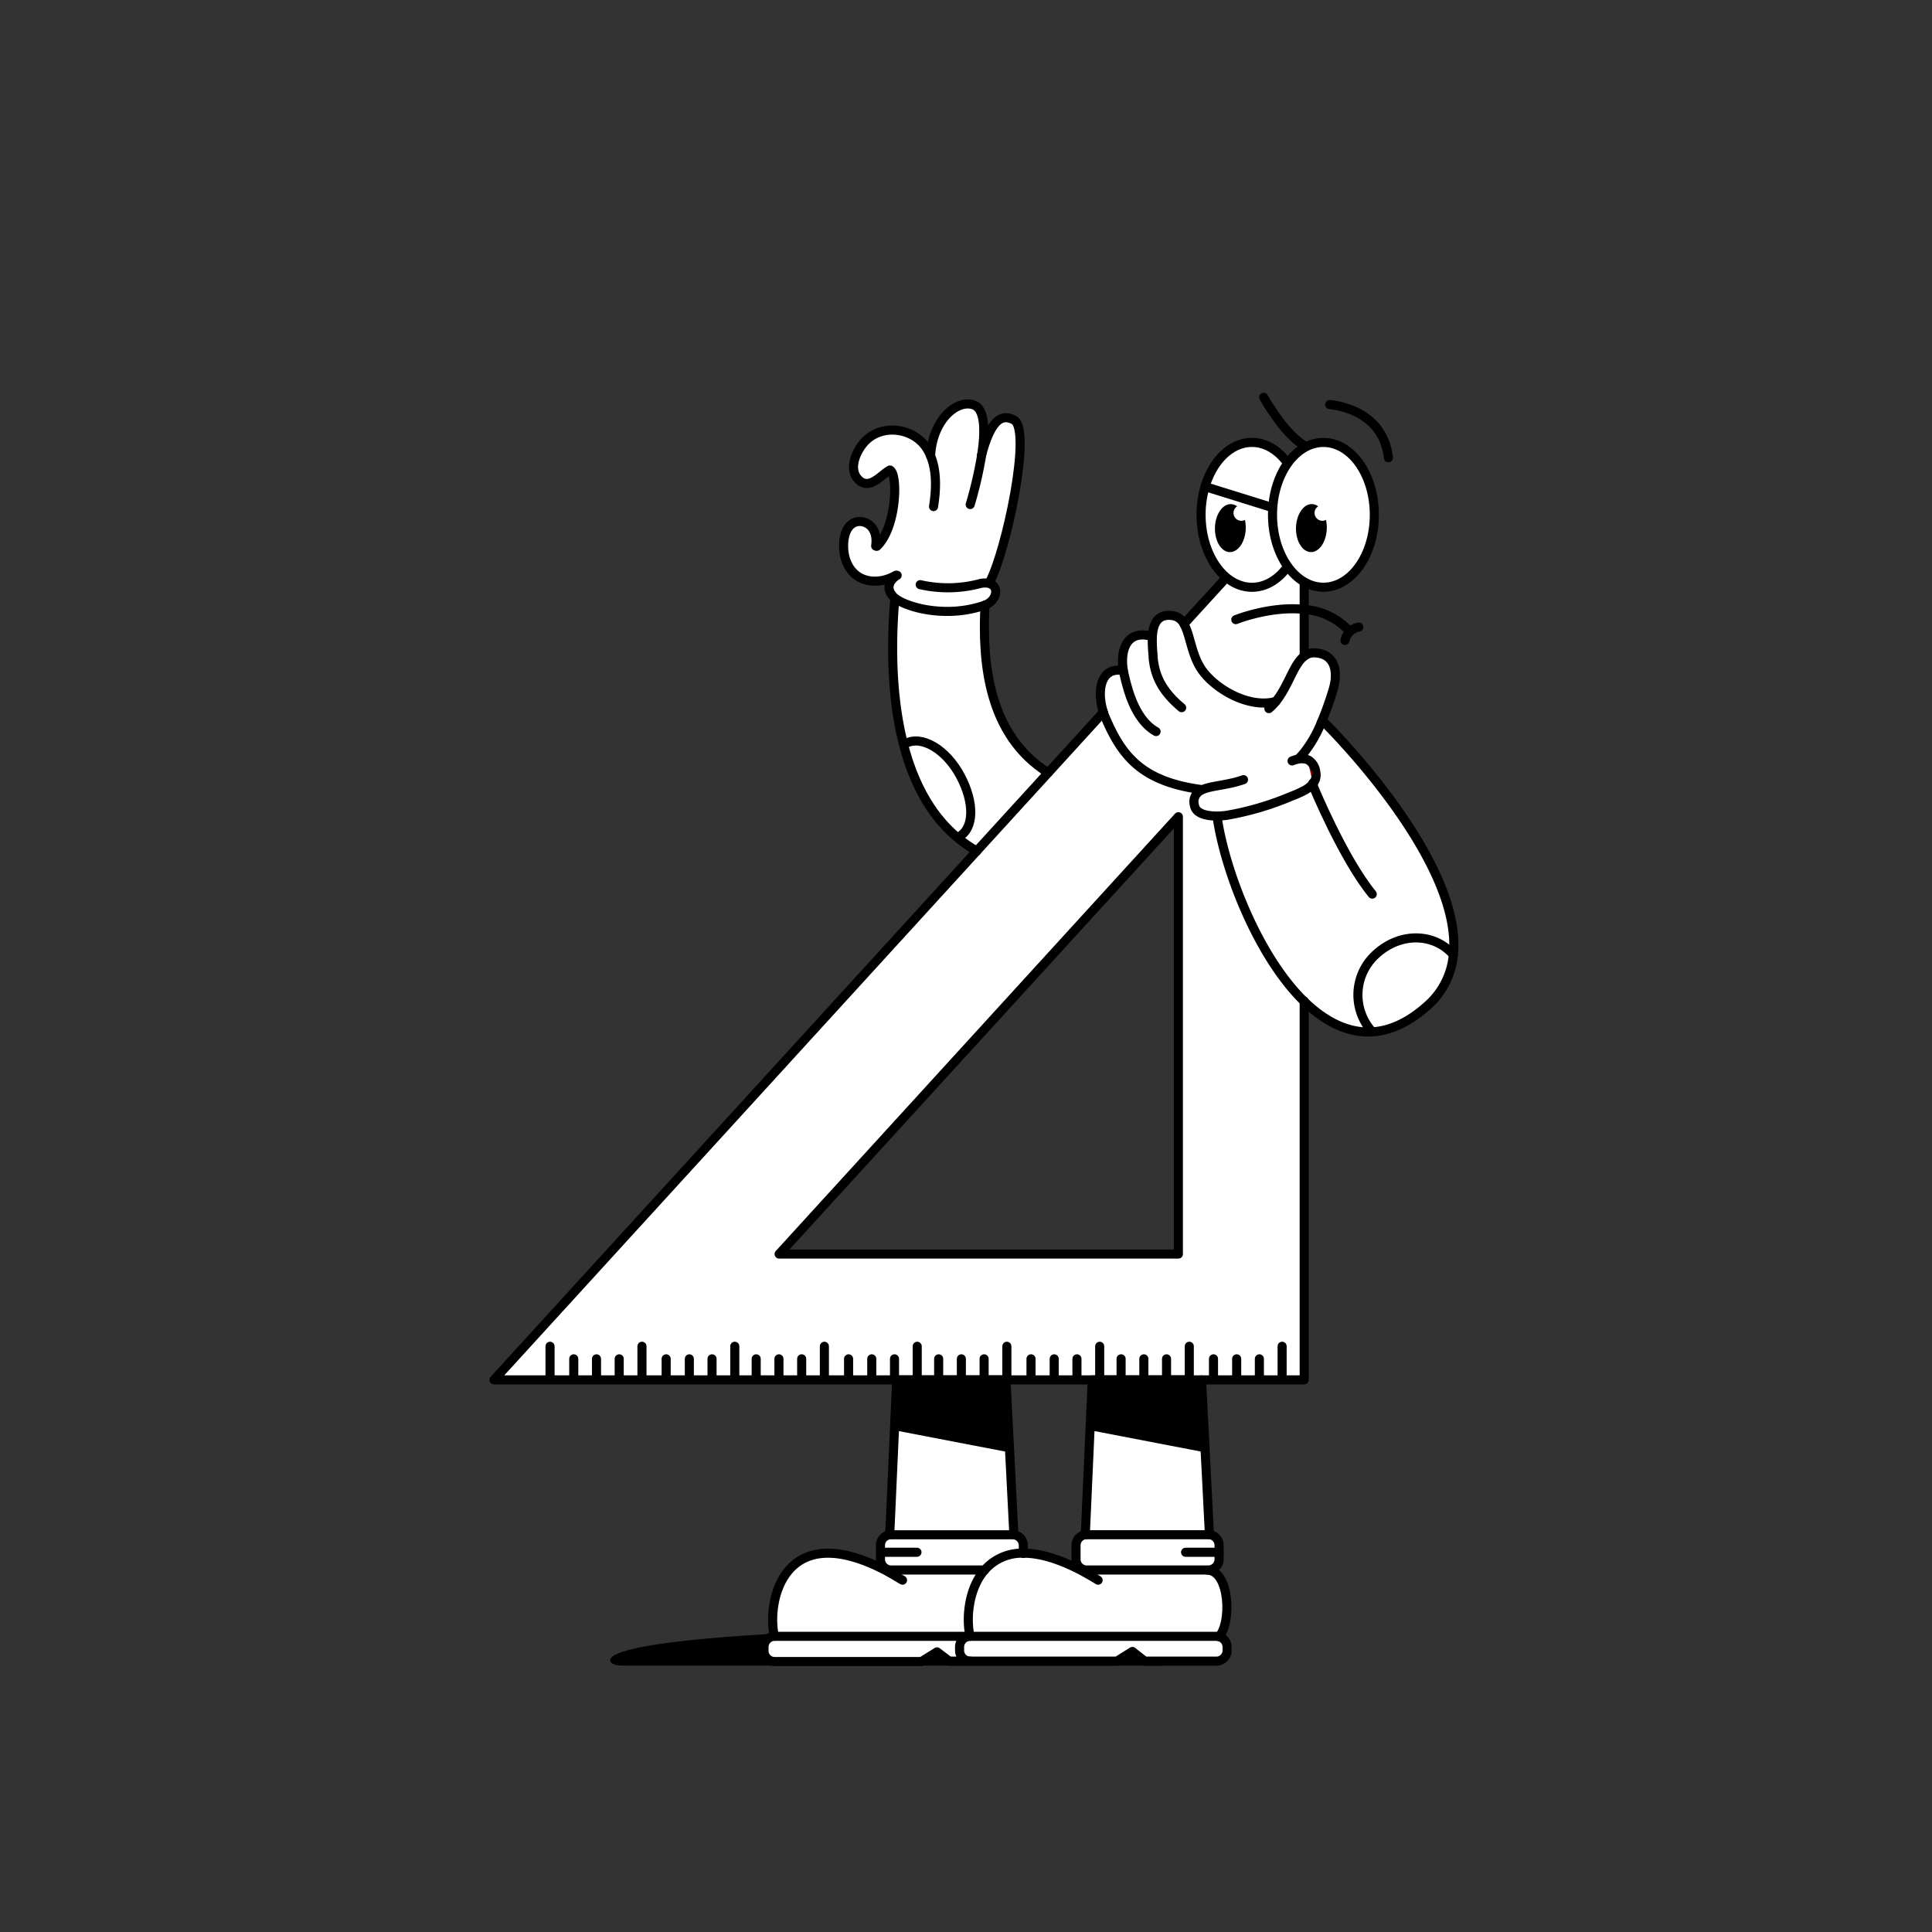 <svg id="Layer_1" data-name="Layer 1" xmlns="http://www.w3.org/2000/svg" viewBox="0 0 400 400"><rect x="0" y="0" width="400" height="400" fill="#333333" stroke="none"/><defs><style>.cls-1{fill:red;}.cls-2,.cls-4{fill:#fff;}.cls-3{fill:none;}.cls-3,.cls-4{stroke:#000;stroke-linecap:round;stroke-linejoin:round;stroke-width:1.88px;}</style></defs><title>Desk_Dudes21</title><path d="M239.77,336.58s-99.27-.51-112.35,6c-1.83.91-1.4,2.26,1.46,2.26H240.67Z"/><path class="cls-1" d="M272.37,159.79a2.81,2.81,0,0,1-.55,2.36l-1.05-4.54.1-.27A3.32,3.32,0,0,1,272.37,159.79Z"/><path class="cls-2" d="M270.87,157.34l-.1.27-.75.19v-.71A2.55,2.55,0,0,1,270.87,157.34Z"/><path class="cls-2" d="M274.4,149.8l-.86-.15a25.85,25.85,0,0,1-3.52,6.14v1.3a2.55,2.55,0,0,1,.85.25,3.32,3.32,0,0,1,1.5,2.45,2.81,2.81,0,0,1-.55,2.36h0a5.83,5.83,0,0,1-1.8,1.46h0a25.49,25.49,0,0,1-2.84,1.26A60.26,60.26,0,0,1,254,168.8a14.16,14.16,0,0,1-2.1.15l.07.14c1.59,11,8.37,28.76,18,38.17,4.12,4,8.76,6.51,13.75,6.34l0-.39a11.33,11.33,0,0,1,1.48-15.94c4.81-4.19,11.68-4.17,15.69.42C303,178,274.4,149.8,274.4,149.8Z"/><path class="cls-2" d="M270,157.09v.71l-1.29.31.17-1H269A3.57,3.57,0,0,1,270,157.09Z"/><path class="cls-1" d="M270,155.79v1.3a3.57,3.57,0,0,0-1.07,0h0l0-.13A15.89,15.89,0,0,0,270,155.79Z"/><path class="cls-2" d="M252,169.09l-.07-.14c-2,0-4.34-.45-4.61-2.23a2.62,2.62,0,0,1,1.38-3.09l-.1-.18h0c-12.21-1.68-16.31-6.93-19.69-14.78a11.7,11.7,0,0,1-.45-1.2L217,160l-14.76,16.18-100,109.52H270V207.26C260.36,197.85,253.58,180.13,252,169.09Zm-8,90.55H161.31L244,169.09Z"/><path class="cls-2" d="M245.14,129.17c1.38,2.45,1.55,6.88,4.08,10,3.14,3.95,9.76,7.46,14.94,6h0c2.64-3.24,3.62-7.66,5.86-9.36V101.92Z"/><path class="cls-2" d="M251.83,338.78a2.43,2.43,0,0,1,.55.07,1.69,1.69,0,0,1-.57.4l-38.77.32a2.25,2.25,0,0,0-1.15-.72l.07-.07Z"/><path class="cls-2" d="M250.4,317.73H225a1.87,1.87,0,0,0-.34,0,2.22,2.22,0,0,0-1.88,2.19v2.88a2.22,2.22,0,0,0,2.22,2.23h25.15a2.23,2.23,0,0,0,2.22-2.23v-2.88A2.22,2.22,0,0,0,250.4,317.73Z"/><path class="cls-2" d="M203.93,125.28c-7.92,2.8-16.1.51-18.58-1.4l-.1.19c-.72,8.56-.82,19.8,1.8,30l.47-.12c3.32-1.77,8.38,1.24,11.31,6.72s2.94,10.89-.38,12.66l-.14.16a26.91,26.91,0,0,0,3.94,2.71L217,160C204.57,152.16,203.33,137.2,203.93,125.28Z"/><path class="cls-2" d="M252.38,338.85a1.69,1.69,0,0,1-.57.4l-38.77.32-12,.1c0-.11-.07-.22-.1-.33h-1.54a2.21,2.21,0,0,0-.74,1.66v.69a2.21,2.21,0,0,0,2.22,2.22h30.38l3.2-2,2.55,2h14.81a2.22,2.22,0,0,0,2.23-2.22V341A2.23,2.23,0,0,0,252.38,338.85Z"/><path class="cls-2" d="M213,339.57l-12,.1c0-.11-.07-.22-.1-.33l10.37-.09a1.91,1.91,0,0,0,.57-.4A2.25,2.25,0,0,1,213,339.57Z"/><path class="cls-2" d="M211.35,338.78H212l-.07.07A2.42,2.42,0,0,0,211.35,338.78Z"/><path class="cls-2" d="M250,325.08v0H225a2.22,2.22,0,0,1-1-.22h0l-.19.36c-4.88-2.55-8.82-3.59-12-3.59a10.26,10.26,0,0,0-8,3.45c-3.4,3.87-3.89,10.11-3.06,13.73h51a2.43,2.43,0,0,1,.55.07C255,336.27,254.73,325.22,250,325.08Z"/><path class="cls-2" d="M211.35,338.78a2.42,2.42,0,0,1,.54.07,1.91,1.91,0,0,1-.57.4l-10.37.09c0-.18-.1-.36-.14-.55h10.54Z"/><path class="cls-2" d="M272.29,135.17a3.31,3.31,0,0,0-2.27.69c-2.24,1.7-3.22,6.12-5.86,9.36h0c-5.18,1.45-11.8-2.06-14.94-6-2.53-3.16-2.7-7.59-4.08-10a3.12,3.12,0,0,0-2.34-1.76c-3.21-.48-4.08,1.8-4.22,4.39-5.2-1.59-6.73,2.68-6,7h-.05c-4.59-.91-5.56,4.08-4.09,8.61a11.7,11.7,0,0,0,.45,1.2c3.38,7.85,7.48,13.1,19.69,14.78h0l.1.18a2.62,2.62,0,0,0-1.38,3.09c.27,1.78,2.56,2.24,4.61,2.23a14.16,14.16,0,0,0,2.1-.15,60.26,60.26,0,0,0,13.16-3.93,25.49,25.49,0,0,0,2.84-1.26h0a5.83,5.83,0,0,0,1.8-1.46h0l-1.05-4.54-.75.19-1.29.31.17-1H269l0-.13a15.89,15.89,0,0,0,1.09-1.2,25.85,25.85,0,0,0,3.52-6.14,67.25,67.25,0,0,0,2.44-6.79C277.09,139.27,276.52,135.4,272.29,135.17Z"/><path class="cls-2" d="M209.94,86.94c-2.65-1.39-4.8.14-6.72,7.4.75-4.77.83-9.62-1.63-10.5-3.46-1.22-8.54,3.08-8.92,10.56a9.92,9.92,0,0,0-.81-1.59c-2.56-4.06-8.85-5.19-12.56-1.64-1.81,1.73-3.87,5.83-1.56,8.14s4.73-1.08,6.51-2c1.75.81,1.37,12-2.7,15.79h-.21c.55-4.07-2.25-5.46-4-5-2.9.74-3,5.39-2.23,7.77,1.63,5,6.73,5.44,10.42,3.28l.1.11c-.61.41-2.69,2.07-.67,4.28a2.79,2.79,0,0,0,.43.39c2.48,1.91,10.66,4.2,18.58,1.4,2.66-1,3.08-4.26.44-4.56l.54-.22C208.31,114.16,213.7,88.92,209.94,86.94Z"/><path class="cls-2" d="M209.91,317.73H184.55a2.07,2.07,0,0,0-.35,0,2.21,2.21,0,0,0-1.87,2.19v2.88a2.22,2.22,0,0,0,1.26,2,2.18,2.18,0,0,0,1,.22h19.32a10.26,10.26,0,0,1,8-3.45v-1.66A2.23,2.23,0,0,0,209.91,317.73Z"/><path class="cls-2" d="M248.77,285.69H226.14l-1.44,32.05a1.87,1.87,0,0,1,.34,0H250.4Z"/><path class="cls-2" d="M185.65,285.7l-1.45,32.05a2.07,2.07,0,0,1,.35,0h25.36l-1.63-32Z"/><path class="cls-2" d="M203.87,325.05H184.55a2.18,2.18,0,0,1-1-.22h0l-.19.36c-21.17-11.08-24.72,6.39-23.08,13.6h40.49C200,335.16,200.47,328.92,203.87,325.05Z"/><path class="cls-2" d="M201,339.34h-1.54a2.22,2.22,0,0,1,1.4-.56C200.85,339,200.9,339.16,201,339.34Z"/><path class="cls-2" d="M198.67,341.7V341a2.21,2.21,0,0,1,.74-1.66l-38.85.32c-.09-.27-.17-.57-.24-.88a2.22,2.22,0,0,0-2.14,2.22v.69a2.21,2.21,0,0,0,2.22,2.22h30.37l3.21-2,2.55,2h4.36A2.21,2.21,0,0,1,198.67,341.7Z"/><path class="cls-2" d="M200.86,338.78h0Z"/><path class="cls-2" d="M200.81,338.78h0a2.22,2.22,0,0,0-1.4.56l-38.85.32c-.09-.27-.17-.57-.24-.88h40.49Z"/><path class="cls-2" d="M285.23,197.27a11.33,11.33,0,0,0-1.48,15.94l0,.39c3.77-.13,7.75-1.79,11.84-5.48a15.85,15.85,0,0,0,5.31-10.43C296.91,193.1,290,193.08,285.23,197.27Z"/><path class="cls-2" d="M187.52,153.92l-.47.12c1.95,7.59,5.41,14.59,11.26,19.42l.14-.16c3.32-1.77,3.3-7.18.38-12.66S190.84,152.15,187.52,153.92Z"/><polyline class="cls-3" points="246.23 285.69 208.28 285.69 102.27 285.69 202.25 176.17 217.01 160 228.44 147.47"/><polyline class="cls-3" points="270.02 207.26 270.02 285.69 248.77 285.69"/><polyline class="cls-3" points="245.14 129.17 270.02 101.92 270.02 126.17 270.02 135.86"/><polygon class="cls-3" points="161.31 259.64 243.97 169.09 243.97 259.64 161.31 259.64"/><path class="cls-3" d="M255.86,128.29s7.14-2.88,14.16-2.12a14,14,0,0,1,9.36,4.51"/><path class="cls-3" d="M281.33,129.83a3.57,3.57,0,0,0-2.87,2.76"/><path class="cls-3" d="M193.28,104.88c.52-3.32.74-7.22-.61-10.48a9.92,9.92,0,0,0-.81-1.59c-2.56-4.06-8.85-5.19-12.56-1.64-1.81,1.73-3.87,5.83-1.56,8.14s4.73-1.08,6.51-2c1.75.81,1.37,12-2.7,15.79"/><path class="cls-3" d="M185.49,119.1c-3.69,2.16-8.79,1.71-10.42-3.28-.78-2.38-.67-7,2.23-7.77,1.79-.46,4.59.93,4,5"/><path class="cls-3" d="M200.87,104.46a82.93,82.93,0,0,0,2.35-10.12c.75-4.77.83-9.62-1.63-10.5-3.46-1.22-8.54,3.08-8.92,10.56"/><path class="cls-3" d="M204.91,120.5c3.4-6.34,8.79-31.58,5-33.56-2.65-1.39-4.8.14-6.72,7.4"/><path class="cls-3" d="M185.75,119.11l-.16.1c-.61.41-2.69,2.07-.67,4.28a2.79,2.79,0,0,0,.43.39c2.48,1.91,10.66,4.2,18.58,1.4,2.66-1,3.08-4.26.44-4.56a4.68,4.68,0,0,0-1.36.08,25.9,25.9,0,0,1-12.49.25"/><path class="cls-3" d="M251.92,169l.07.14c1.59,11,8.37,28.76,18,38.17,4.12,4,8.76,6.51,13.75,6.34,3.77-.13,7.75-1.79,11.84-5.48a15.85,15.85,0,0,0,5.31-10.43C303,178,274.4,149.8,274.4,149.8l-.86-.15"/><path class="cls-3" d="M284.11,185.12C278.07,177.72,272,163,272,163l-.2-.86"/><path class="cls-3" d="M264.16,145.22c-5.18,1.45-11.8-2.06-14.94-6-2.53-3.16-2.7-7.59-4.08-10a3.12,3.12,0,0,0-2.34-1.76c-3.21-.48-4.08,1.8-4.22,4.39a28.73,28.73,0,0,0,.16,3.9c0,.15,0,.3,0,.44h0c.4,3.86,1.85,6.92,5.91,10.33"/><path class="cls-3" d="M238.58,131.8c-5.2-1.59-6.73,2.68-6,7a6.18,6.18,0,0,0,.12.62c.18.82.39,1.71.65,2.62,1,3.61,2.76,7.6,6,9.42"/><path class="cls-3" d="M232.54,138.86c-4.59-.91-5.56,4.08-4.09,8.61a11.7,11.7,0,0,0,.45,1.2c3.38,7.85,7.48,13.1,19.69,14.78"/><path class="cls-3" d="M262.71,146.71a10.2,10.2,0,0,0,1.45-1.49h0c2.64-3.24,3.62-7.66,5.86-9.36a3.31,3.31,0,0,1,2.27-.69c4.23.23,4.8,4.1,3.69,7.69a67.25,67.25,0,0,1-2.44,6.79,25.85,25.85,0,0,1-3.52,6.14,15.89,15.89,0,0,1-1.09,1.2"/><path class="cls-3" d="M267.51,157.54a7.8,7.8,0,0,1,1.39-.41H269a3.57,3.57,0,0,1,1.07,0,2.55,2.55,0,0,1,.85.25,3.32,3.32,0,0,1,1.5,2.45,2.81,2.81,0,0,1-.55,2.36h0a5.83,5.83,0,0,1-1.8,1.46h0a25.49,25.49,0,0,1-2.84,1.26A60.26,60.26,0,0,1,254,168.8a14.16,14.16,0,0,1-2.1.15c-2,0-4.34-.45-4.61-2.23a2.62,2.62,0,0,1,1.38-3.09l.26-.13c1.93-.87,5.23-.91,8.52-2.08"/><path class="cls-3" d="M203.93,125.28c-.6,11.92.64,26.88,13.08,34.71"/><path class="cls-3" d="M185.25,124.07c-.72,8.56-.82,19.8,1.8,30,1.95,7.59,5.41,14.59,11.26,19.42a26.91,26.91,0,0,0,3.94,2.71"/><line class="cls-3" x1="113.88" y1="278.73" x2="113.88" y2="285.1"/><line class="cls-3" x1="118.79" y1="281.33" x2="118.79" y2="285.1"/><line class="cls-3" x1="123.5" y1="281.33" x2="123.5" y2="285.1"/><line class="cls-3" x1="128.2" y1="281.33" x2="128.2" y2="285.1"/><line class="cls-3" x1="137.92" y1="281.33" x2="137.92" y2="285.1"/><line class="cls-3" x1="132.91" y1="278.73" x2="132.91" y2="285.1"/><line class="cls-3" x1="142.72" y1="281.33" x2="142.72" y2="285.1"/><line class="cls-3" x1="147.42" y1="281.33" x2="147.42" y2="285.1"/><line class="cls-3" x1="152.13" y1="278.73" x2="152.13" y2="285.1"/><line class="cls-3" x1="156.56" y1="281.33" x2="156.56" y2="285.1"/><line class="cls-3" x1="161.27" y1="281.33" x2="161.27" y2="285.1"/><line class="cls-3" x1="165.98" y1="281.33" x2="165.98" y2="285.1"/><line class="cls-3" x1="175.69" y1="281.33" x2="175.69" y2="285.1"/><line class="cls-3" x1="170.68" y1="278.73" x2="170.68" y2="285.1"/><line class="cls-3" x1="180.49" y1="281.33" x2="180.49" y2="285.1"/><line class="cls-3" x1="185.2" y1="281.33" x2="185.2" y2="285.1"/><line class="cls-3" x1="189.9" y1="278.73" x2="189.9" y2="285.1"/><line class="cls-3" x1="194.34" y1="281.33" x2="194.34" y2="285.1"/><line class="cls-3" x1="199.04" y1="281.33" x2="199.04" y2="285.1"/><line class="cls-3" x1="203.75" y1="281.33" x2="203.75" y2="285.1"/><line class="cls-3" x1="213.46" y1="281.33" x2="213.46" y2="285.1"/><line class="cls-3" x1="208.46" y1="278.73" x2="208.46" y2="285.1"/><line class="cls-3" x1="218.26" y1="281.33" x2="218.26" y2="285.1"/><line class="cls-3" x1="222.97" y1="281.33" x2="222.97" y2="285.1"/><line class="cls-3" x1="227.68" y1="278.73" x2="227.68" y2="285.1"/><line class="cls-3" x1="232.11" y1="281.33" x2="232.11" y2="285.1"/><line class="cls-3" x1="236.82" y1="281.33" x2="236.82" y2="285.1"/><line class="cls-3" x1="241.52" y1="281.33" x2="241.52" y2="285.1"/><line class="cls-3" x1="251.24" y1="281.33" x2="251.24" y2="285.1"/><line class="cls-3" x1="246.23" y1="278.73" x2="246.23" y2="285.1"/><line class="cls-3" x1="256.04" y1="281.33" x2="256.04" y2="285.1"/><line class="cls-3" x1="260.74" y1="281.33" x2="260.74" y2="285.1"/><line class="cls-3" x1="265.45" y1="278.73" x2="265.45" y2="285.1"/><polyline class="cls-3" points="184.21 317.75 185.65 285.7 208.28 285.69 209.91 317.73"/><path class="cls-3" d="M186.86,327.16c-1.21-.74-2.36-1.39-3.46-2-21.17-11.08-24.72,6.39-23.08,13.6"/><path class="cls-3" d="M203.87,325.05H184.55a2.18,2.18,0,0,1-1-.22,2.22,2.22,0,0,1-1.26-2v-2.88a2.21,2.21,0,0,1,1.87-2.19,2.07,2.07,0,0,1,.35,0h25.36a2.23,2.23,0,0,1,2,2.21v1.66"/><path class="cls-3" d="M200.89,343.92h-4.36L194,342l-3.21,2H160.4a2.21,2.21,0,0,1-2.22-2.22V341a2.22,2.22,0,0,1,2.14-2.22h40.49"/><polyline class="cls-3" points="224.7 317.75 226.14 285.7 246.23 285.69 248.77 285.69 250.4 317.73"/><path class="cls-3" d="M227.35,327.16c-1.2-.74-2.36-1.4-3.46-2-4.88-2.55-8.82-3.59-12-3.59a10.26,10.26,0,0,0-8,3.45c-3.4,3.87-3.89,10.11-3.06,13.73h0"/><path class="cls-3" d="M250,325.08c4.69.14,5,11.19,2.34,13.77"/><path class="cls-3" d="M250.4,317.73a2.22,2.22,0,0,1,2,2.21v2.88a2.23,2.23,0,0,1-2.22,2.23H225a2.22,2.22,0,0,1-2.22-2.23v-2.88a2.22,2.22,0,0,1,1.88-2.19,1.87,1.87,0,0,1,.34,0H250.4"/><path class="cls-3" d="M252.38,338.85a2.23,2.23,0,0,1,1.68,2.16v.69a2.22,2.22,0,0,1-2.23,2.22H237l-2.55-2-3.2,2H200.89a2.21,2.21,0,0,1-2.22-2.22V341a2.21,2.21,0,0,1,2.14-2.22h51A2.43,2.43,0,0,1,252.38,338.85Z"/><line class="cls-3" x1="245.46" y1="321.38" x2="252.41" y2="321.38"/><line class="cls-3" x1="182.9" y1="321.38" x2="189.85" y2="321.38"/><path class="cls-3" d="M187.52,153.92c3.32-1.77,8.38,1.24,11.31,6.72s2.94,10.89-.38,12.66"/><path class="cls-3" d="M283.75,213.21a11.33,11.33,0,0,1,1.48-15.94c4.81-4.19,11.68-4.17,15.69.42l0,0"/><path class="cls-4" d="M269.75,106.59c0,8.28-4.72,15-10.54,15s-10.54-6.71-10.54-15a20.35,20.35,0,0,1,.83-5.84c1.6-5.38,5.34-9.15,9.71-9.15C265,91.6,269.75,98.31,269.75,106.59Z"/><ellipse class="cls-4" cx="274" cy="106.59" rx="10.54" ry="14.99"/><line class="cls-4" x1="249.5" y1="100.75" x2="263.06" y2="104.97"/><path class="cls-3" d="M275.3,83.77s11,.61,12.16,11"/><ellipse cx="271.51" cy="109.34" rx="4.97" ry="3.19" transform="translate(155.24 377.95) rotate(-88.53)"/><circle class="cls-2" cx="273.79" cy="106.2" r="1.63"/><ellipse cx="254.73" cy="109.34" rx="4.97" ry="3.19" transform="translate(138.89 361.18) rotate(-88.53)"/><circle class="cls-2" cx="257.01" cy="106.2" r="1.63"/><path class="cls-4" d="M261.63,82.26s4,7.21,8.12,9.81"/><polygon points="226.71 286.33 226.09 296.19 249.21 300.64 248.52 286.33 226.71 286.33"/><polygon points="186.18 286.33 185.56 296.19 208.69 300.64 207.99 286.33 186.18 286.33"/></svg>